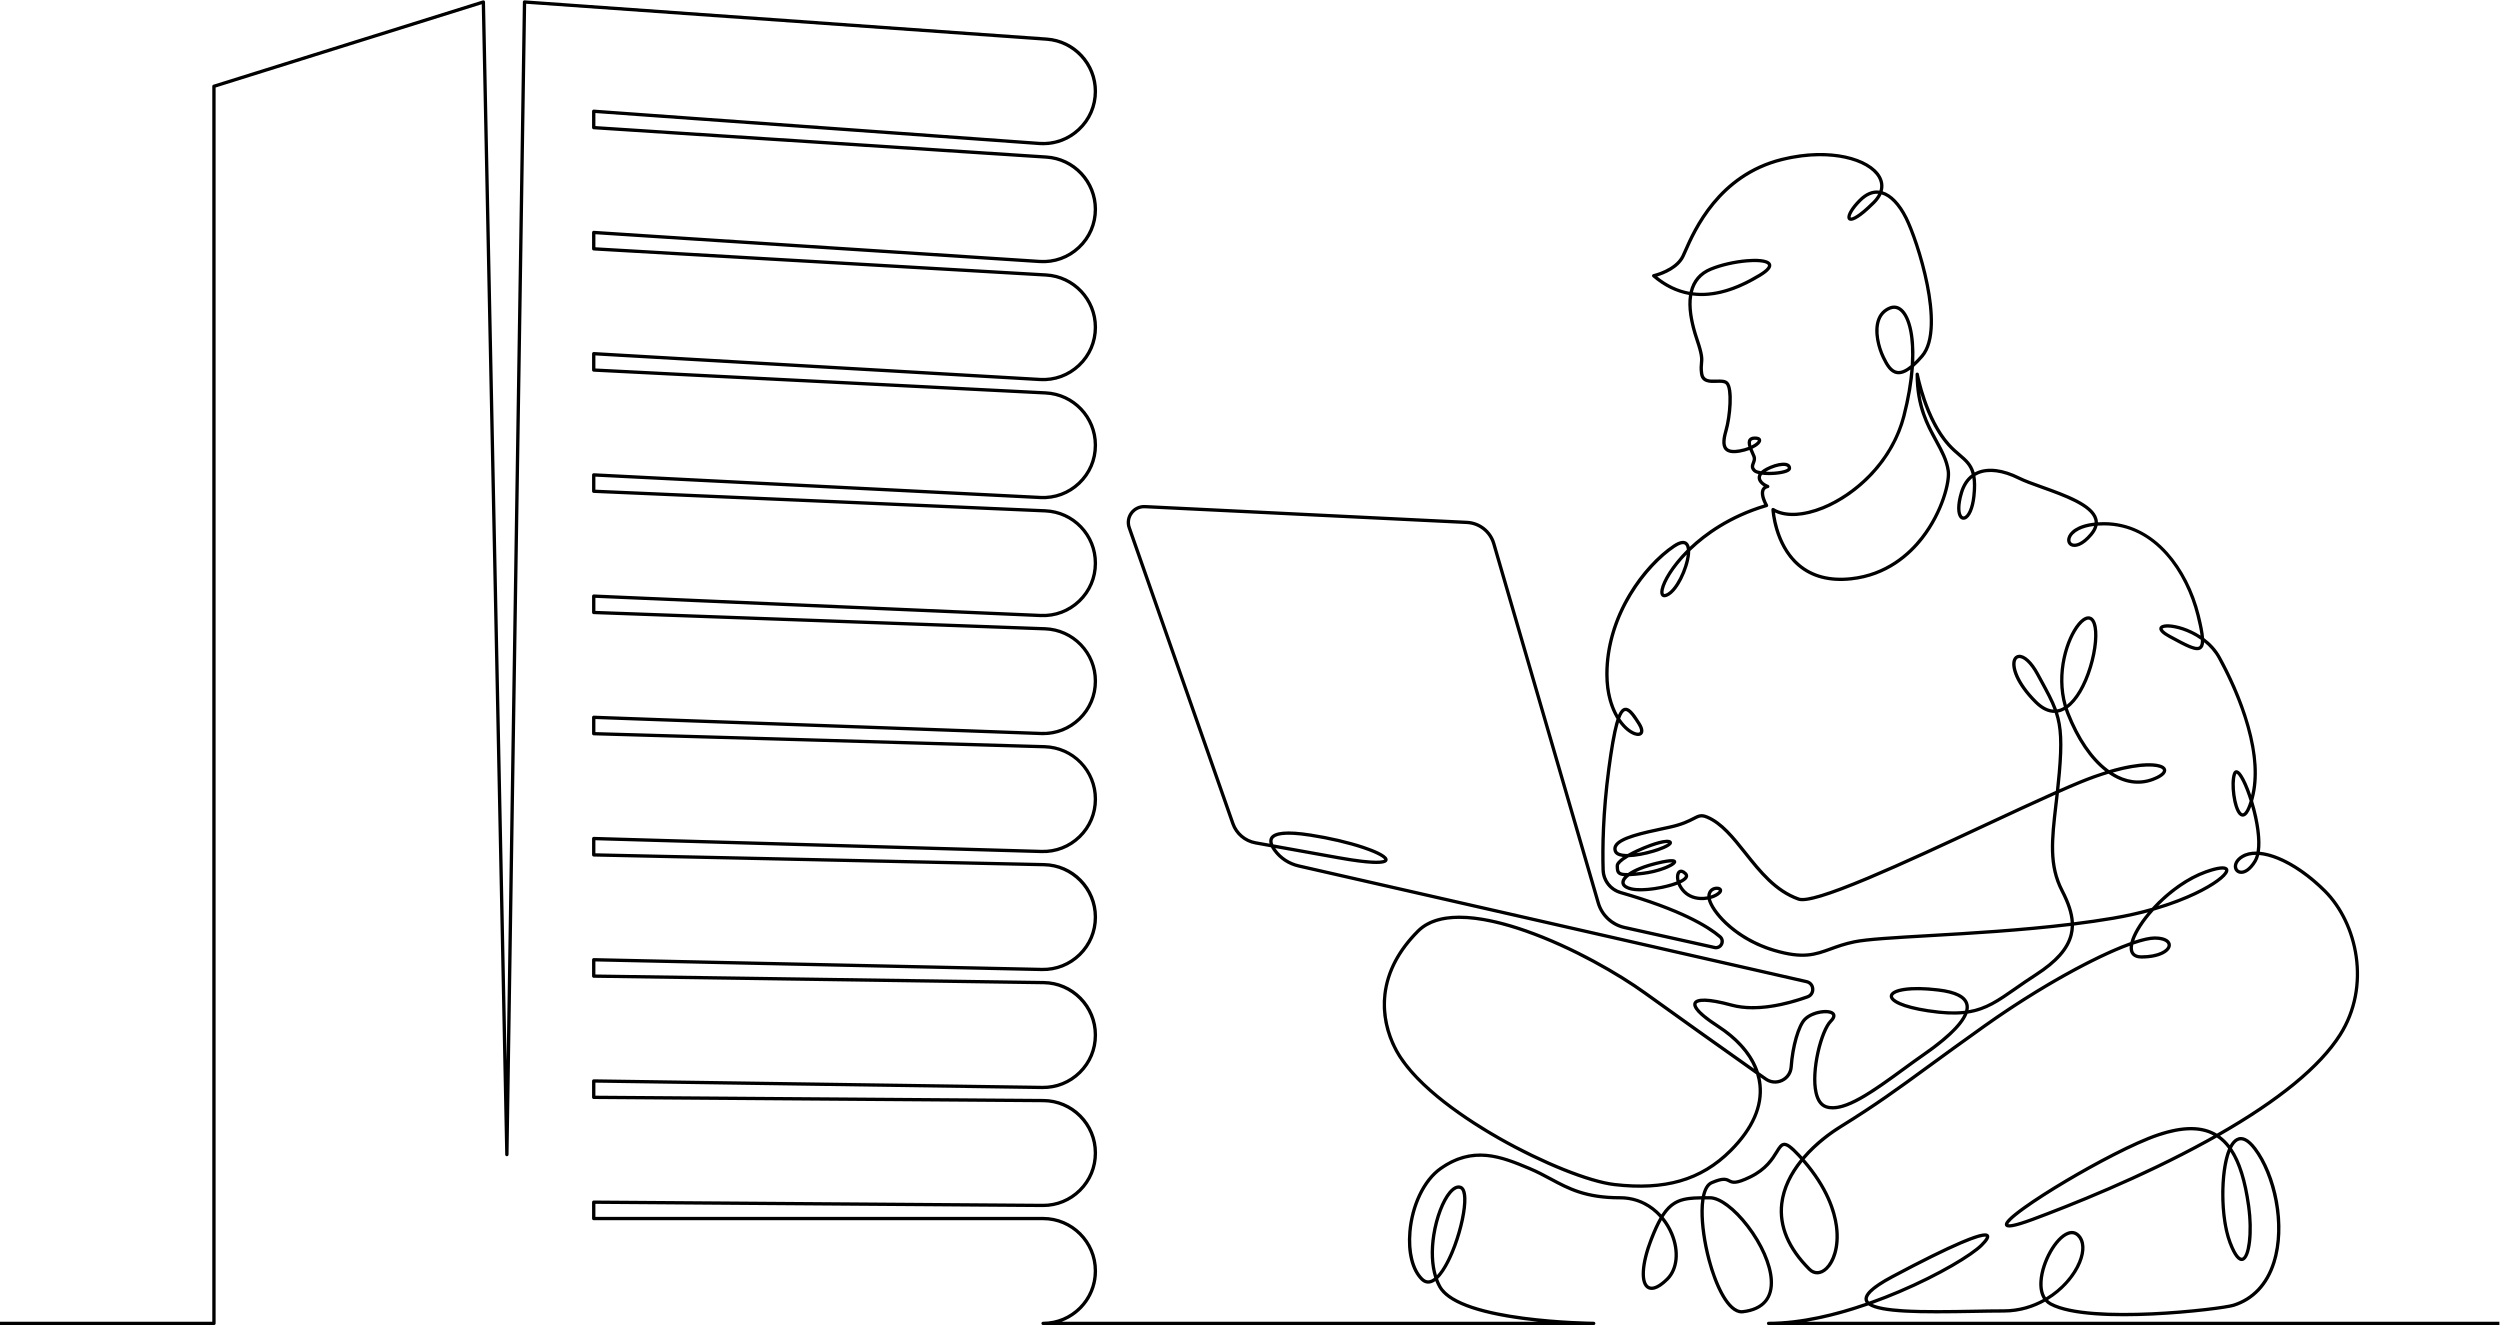 <?xml version="1.0" encoding="UTF-8" standalone="no"?>
<!-- Created with Inkscape (http://www.inkscape.org/) -->

<svg
   version="1.1"
   id="svg2"
   xml:space="preserve"
   width="7999.996"
   height="4240.213"
   viewBox="0 0 7999.996 4240.213"
   sodipodi:docname="fb7ff87283ddb25ba794eb04c0d4dfb6.eps"
   xmlns:inkscape="http://www.inkscape.org/namespaces/inkscape"
   xmlns:sodipodi="http://sodipodi.sourceforge.net/DTD/sodipodi-0.dtd"
   xmlns="http://www.w3.org/2000/svg"
   xmlns:svg="http://www.w3.org/2000/svg"><defs
     id="defs6" /><sodipodi:namedview
     id="namedview4"
     pagecolor="#ffffff"
     bordercolor="#666666"
     borderopacity="1.0"
     inkscape:pageshadow="2"
     inkscape:pageopacity="0.0"
     inkscape:pagecheckerboard="0" /><g
     id="g8"
     inkscape:groupmode="layer"
     inkscape:label="ink_ext_XXXXXX"
     transform="matrix(1.333,0,0,-1.333,0,4240.213)"><g
       id="g10"
       transform="scale(0.1)"><g
         id="g12"
         transform="scale(3.681)"><path
           d="m 12069.4,7223.22 c 7.3,-2.86 47.8,10.25 142.7,105.18 16.2,16.2 28.4,32.66 36.7,49.19 -37.4,3.08 -74.7,-13.75 -111,-50.09 -57.3,-57.23 -71.8,-96.78 -68.4,-104.28 z m -1029.1,-487.88 c 128.4,-16.36 271,23.68 430.2,120.14 49.8,30.12 62.8,50.03 58.8,57.93 -6.5,12.83 -51.6,23.45 -135.5,16.47 -79.9,-6.65 -166.6,-26.55 -231.8,-53.24 -64.6,-26.41 -105.3,-73.82 -121.7,-141.3 z m 1312.3,-108.03 c -7.9,0 -16.1,-1.75 -24.4,-5.26 -31.5,-13.15 -53.6,-36.11 -65.7,-68.24 -25.9,-68.39 -3.7,-168.94 29.9,-238.25 21.5,-44.37 45.5,-88.08 82.6,-92.89 23.5,-3.04 52.2,9.48 85.9,37.32 11.5,182.46 -18.8,307.72 -69.5,351.58 -12.1,10.48 -25.1,15.74 -38.8,15.74 z m -908.3,-853.9 c -11.8,0 -19.4,-2.56 -22.7,-7.64 -4.2,-6.49 -3.1,-17.6 0.4,-30.1 28.3,13.88 42.5,28.39 42.2,33.9 -1,1.12 -6.3,3.84 -19.9,3.84 z m 71.5,-208.15 c 32.1,-1.69 70.1,0.32 101.8,6.65 34.7,6.93 40.9,14.89 41.6,15.95 -0.1,3.83 -0.5,11.16 -15.8,13.93 -20.5,3.73 -56.6,-3.47 -91.9,-18.31 -14.2,-5.95 -26.1,-12.17 -35.7,-18.22 z m 1347.4,-40.92 c -27.7,-23.09 -48.2,-56.26 -61,-99.08 -24.6,-81.68 -19.3,-134.44 -3.9,-148.87 3.4,-3.18 6.8,-3.86 11.1,-2.25 19.3,7.11 44.1,51.61 52.8,132.38 5.3,49.33 5.3,87.34 1,117.82 z m 793.6,-313.09 c -38.9,-4.76 -72.4,-14 -98.6,-27.41 -29.8,-15.25 -49.7,-35.68 -54.5,-56 -3.1,-13.09 0.9,-23.82 10.8,-28.76 21.4,-10.74 65.2,4.99 114.7,64.3 13.9,16.6 23.1,32.49 27.6,47.87 z M 11000,5025.1 c -88.7,-92.12 -138.5,-179.55 -149.1,-229.31 -3.8,-17.72 -1.3,-25.41 0.8,-27.17 1.2,-1.06 5.2,-1.36 12.1,1.3 59.1,22.99 126.3,163.06 136.2,255.18 z m 3136,-476.37 c -6.9,0 -13,-0.46 -18.3,-1.36 -10.9,-1.84 -13.9,-5.05 -13.9,-5.57 -0.1,-0.1 0.2,-13.69 51.1,-41.34 l 1.7,-0.9 c 95.7,-51.94 164.8,-89.49 186.1,-72.94 8,6.19 10.9,21.6 10.4,42.54 -78.1,55.5 -167.1,79.57 -217.1,79.57 z m -516.3,51.78 c -14.8,0 -34.4,-13.74 -54.7,-38.47 -73.7,-90 -145.3,-308.64 -86.5,-517.28 56.6,44.18 108.3,133.45 143.7,249.04 34,111.6 44.3,223.2 25.5,277.67 -4.2,11.87 -11.7,26.49 -24.2,28.72 -1.3,0.21 -2.5,0.32 -3.8,0.32 z m -450.1,-250.61 c -0.6,0 -1.2,-0.03 -1.8,-0.06 -9.2,-0.62 -15.8,-6.19 -19.6,-16.51 -13.9,-36.95 10.8,-137.17 135.5,-261.86 36.7,-36.62 73,-55.86 108.7,-57.57 -20.8,55.42 -50.9,110.65 -91,184.16 -7.2,13.23 -14.8,27.06 -22.6,41.6 -44.2,81.63 -85.9,110.24 -109.2,110.24 z m -2603.4,-394.32 c 32.4,-48.99 69.3,-78.35 98.8,-88.68 13.4,-4.72 24.6,-4.64 28.6,0.22 4.4,5.52 3.4,21.73 -13.8,49.23 -18.8,30.13 -57.9,92.74 -80.7,87.85 -11.7,-2.55 -22.7,-20.56 -32.9,-48.62 z m 3212.4,-352.33 c 85.4,-53.76 173.8,-65.71 257.4,-34.37 48.8,18.32 68,36.82 69.6,47.09 0.2,1.41 0.8,5.16 -5.4,10.07 -25.1,19.84 -130.7,30.92 -321.6,-22.79 z M 13422,3994.4 c 30.1,-94.24 35.9,-198.78 18.8,-393.54 -3.2,-37.3 -6.8,-72.62 -10.5,-106.66 47.9,21.11 91.9,40.02 131.1,56.08 60.9,24.99 116.9,45.12 167.9,61.09 -100.6,78.11 -188.3,207.48 -254,374.52 -3.2,8.24 -6.2,16.47 -9,24.75 -13,-7.2 -27.9,-13.15 -44.3,-16.24 z m 1163.5,-397.81 c -0.6,-0.65 -1.8,-2.33 -3,-6.11 -20.3,-60.8 0.2,-210.92 33.7,-247.13 6.6,-7.12 10.5,-6.17 11.8,-5.84 5,1.27 22,10.92 43.1,80.55 -15.3,49.03 -32.5,93.07 -48.6,125.51 -20,40.36 -32.9,51.67 -37,53.02 z m -3712.2,-452.84 c -11.5,0 -33.2,-2.88 -70.4,-14.15 -40.9,-12.41 -89.7,-31.76 -132.3,-52.43 32.7,4.62 69.1,12.58 105.7,23.28 57.3,16.79 92.1,33.9 102.9,42.98 -1.6,0.19 -3.5,0.32 -5.9,0.32 z m -2569.56,-8.63 c 95.71,-17.17 233.58,-41.9 428.55,-76.94 251.78,-45.29 290.36,-26.19 295.3,-22.31 -3.29,7.31 -32.9,32.14 -136.29,67.16 -96.53,32.71 -219.92,61.67 -347.38,81.53 -184.55,28.77 -230.16,3.64 -240.92,-13.88 -6.05,-9.84 -4.4,-22.63 0.74,-35.56 z m 6407.76,-68.87 c -32,0 -59.6,-6.58 -81.6,-19.83 -34,-20.41 -42.9,-44.83 -39.9,-60.86 2.1,-11.35 10,-19.31 21.2,-21.3 20.4,-3.61 54,12.37 87,68.08 5.7,9.7 10.2,21.11 13.6,33.91 -0.1,0 -0.2,0 -0.3,0 z m -3810.4,-49.01 c -12.9,0 -39.3,-2.66 -92.1,-15.51 -63.4,-15.41 -110.4,-33.01 -144,-50.15 14.4,1.33 30.2,3.07 47.4,5.08 93,10.89 170.9,43.9 192.4,60.5 -1.1,0.05 -2.3,0.08 -3.7,0.08 z m 62.2,-68.43 c -0.7,0 -1.4,-0.09 -2,-0.25 -3.5,-0.95 -6.6,-5.35 -8.4,-12.06 -2.5,-9.29 -2.3,-21.52 0.8,-35.02 16.9,8.1 28.7,16.38 33,24.23 1.6,2.83 2.5,5.6 -2.4,10.46 -8.1,8.1 -15.7,12.64 -21,12.64 z m 232.9,-110.71 c -2.8,0 -5.9,-0.3 -9.3,-1.09 -8.7,-1.95 -28.2,-9.34 -30.9,-35.75 22.5,6.9 39.8,16.9 48.9,26 4.7,4.68 4.7,7.07 4.7,7.09 -0.7,1.44 -5.8,3.75 -13.4,3.75 z m 3298.4,132.25 c -17.8,0 -51,-5.68 -106.2,-25.51 -105.4,-37.79 -217.6,-113.77 -313.1,-211.27 99,30.42 176.6,62.37 233.1,88.94 136.6,64.36 195.8,119.23 202.3,140.42 0.3,1.2 0.8,3.34 0.1,4.05 -2,1.85 -7.1,3.37 -16.2,3.37 z M 11158,2779.1 c 8.6,-34.18 42.4,-89.98 105.2,-149.5 83,-78.57 193,-140.83 309.7,-175.34 186.2,-54.98 260.1,-28.14 362.3,9.02 43.3,15.71 92.3,33.53 156,46.65 83.4,17.17 262.1,27.46 488.4,40.53 263.1,15.19 601.6,34.75 924.4,73.95 -3,58.3 -24.3,123.55 -65.2,202.5 -87.7,169.49 -68.3,337.41 -41.4,569.79 2.4,20.51 4.8,41.21 7.2,62.32 -132,-58.81 -289.6,-132.3 -453.5,-208.66 -264.5,-123.29 -537.9,-250.75 -764.4,-345.7 -264.4,-110.87 -410.6,-154.39 -460.3,-136.95 -153.9,54.04 -255.1,181.42 -352.9,304.6 -78.5,98.8 -152.7,192.12 -244.9,230.53 -33.6,13.99 -46,7.55 -79.3,-9.7 -29.8,-15.4 -74.9,-38.71 -160.8,-57.29 -11.7,-2.53 -23.5,-5.05 -35.4,-7.58 -131.4,-28.06 -280.3,-59.88 -306.5,-108.31 -4.5,-8.21 -4.9,-16.3 -1.4,-25.46 4.9,-12.66 25,-20.37 56.7,-21.71 4.2,-0.18 8.6,-0.27 13.2,-0.21 38,21.81 79.6,39.9 99.6,48.16 47,19.48 159,62.02 184.2,36.79 5.1,-5.11 6.4,-12.17 3.6,-18.91 -10.1,-23.83 -84,-48.22 -115.4,-57.62 -59.4,-17.82 -120.2,-28.77 -165.9,-30.05 -48.7,-28.58 -62.9,-47.59 -62.9,-55.23 0,-21.54 1.1,-32.84 7.8,-38.79 7.5,-6.68 24.7,-9.1 50.9,-8.5 39.4,28.09 103.9,54.25 186.8,74.4 108.2,26.33 119.3,13.67 124.1,8.26 3.9,-4.48 4.9,-10.37 2.6,-16.21 -6.8,-17.74 -48.2,-35.87 -72.3,-45.07 -43.7,-16.69 -94.5,-29.02 -143.2,-34.72 -38.1,-4.49 -67.2,-7.2 -89.9,-8.1 -20.9,-16.03 -29.9,-30.34 -29.8,-40.5 0.1,-13.53 17.2,-25.08 46.8,-31.68 72.8,-16.17 213.6,7.93 291.4,38.06 -4.8,18.64 -5.1,35.94 -1.6,49.25 3.9,14.65 12.4,24.37 23.8,27.44 9.3,2.5 24.6,1.41 44,-18.01 10.7,-10.68 12.9,-23.91 6.1,-36.3 -7.3,-13.2 -24.4,-24.77 -45.4,-34.6 6.8,-16.01 17.3,-32.52 32,-47.22 39.1,-39.07 90.9,-42.03 118.3,-40.34 8.1,0.49 15.9,1.46 23.3,2.82 0.3,24.18 12.5,52.81 45.7,61.7 20.8,5.62 41.4,0.35 48.8,-12.47 2.7,-4.78 7.5,-17.58 -8.2,-33.25 -14,-14.02 -36.5,-25.57 -62.3,-32.79 z m 2754.2,-298.05 c -2.4,-12.55 -2.9,-23.77 -1.2,-33.33 4.2,-24.32 22.2,-36.14 54.9,-36.14 111,0 170.2,38.58 170.2,66.43 0,16.87 -26.3,35.04 -84,35.04 -31.7,0 -79.6,-11.08 -139.9,-32 z m -1406.7,-297.77 c -107.7,0 -157.4,-21.25 -159.7,-37.57 -2.6,-19.05 57.5,-59.07 229.7,-85.34 99.5,-15.18 175.7,-18.01 239.9,-10.24 3.7,14.18 4.2,27.17 1.3,38.88 -10.9,43.82 -70.2,72.53 -176.4,85.36 -52.3,6.3 -97.1,8.91 -134.8,8.91 z m -2988.88,465.58 c -104.32,0 -197.53,-23.69 -260.75,-86.91 -324.75,-324.75 -206.25,-643.77 -140.23,-765.83 129.2,-238.9 474.36,-459.57 668.62,-569.87 277.34,-157.46 584.04,-280.469 745.94,-299.16 328.6,-37.925 559.5,29.502 748.6,218.64 139.6,139.58 203,280.98 188.2,420.27 -2.4,23.49 -7.2,46.7 -14.1,69.54 -224.3,158.63 -515.8,365.5 -733.2,522.31 -164.4,118.58 -466.1,295.33 -775.45,403.32 -132.66,46.29 -289.81,87.69 -427.63,87.69 z M 13097,657.977 c 7.3,-1.874 37.6,-2.2 156.8,42.026 239.3,88.699 705,272.863 1134.7,509.567 16,8.77 31.8,17.58 47.4,26.35 -87.3,47.08 -203.9,45.29 -355.7,-5.35 -159.5,-53.19 -416.2,-190.9 -603.2,-301.986 -106.2,-63.136 -202.2,-124.886 -270.4,-173.922 -92.2,-66.34 -107.2,-90.219 -109.6,-96.685 z m 1448.7,471.663 c -51.3,-135.911 -54.4,-423.063 7.7,-587.393 39.4,-104.32 63.7,-103.94 68.1,-102.799 30.7,7.825 57.9,151.834 32.5,334.748 -22,158.789 -57.3,275.334 -108.3,355.444 z m -2790.6,-65.55 c -61.5,-76.256 -112.3,-168.813 -124.5,-273.812 -16.6,-143.548 43.1,-284.407 177.3,-418.638 27.8,-27.792 63.8,-25.7 96.3,5.623 39.6,38.251 79.5,130.7 61.7,265.5 -12.9,97.556 -60.6,247.407 -210.8,421.327 z M 9512.38,889.084 c -17.44,0 -35.15,-16.191 -47.73,-31.052 -45.18,-53.328 -85.69,-159.957 -103.21,-271.64 -15.43,-98.207 -11.92,-188.345 9.43,-261.506 35.59,38.251 73.35,107.471 106.41,196.85 41.19,111.275 67.16,234.34 64.58,306.196 -1.2,33.713 -8.7,55.446 -20.54,59.658 -2.96,1.032 -5.95,1.494 -8.94,1.494 z M 10837.7,684.165 c -19,-33.713 -38.1,-75.849 -58.4,-128.525 -67.3,-173.867 -60.7,-277.318 -26.1,-299.866 23.4,-15.241 64.5,3.831 113,52.269 61.6,61.614 72.1,172.345 26.6,282.072 -13.1,31.703 -31.5,64.058 -55.1,94.05 z m 2674.2,-91.932 c -6.7,0 -13.8,-1.439 -21.4,-4.265 -75.5,-28.307 -160.7,-180.604 -168.9,-301.795 -2.3,-33.387 0.7,-74.273 21.3,-105.677 99.4,59.793 173.6,146.645 209.4,232.899 29.2,70.715 27,130.373 -6.3,163.625 -10.2,10.161 -21.4,15.213 -34.1,15.213 z m -566.8,-15.539 c -14,0 -52.6,-6.846 -156.6,-51.535 -105.9,-45.612 -254.7,-119.316 -442.1,-219.127 -153.8,-81.934 -169.2,-123.39 -164.7,-140.805 1,-3.965 3.3,-8.15 7.5,-12.415 70.1,24.804 135.4,50.72 193.4,75.416 262.2,111.464 470.1,238.034 532.6,300.517 31.5,31.513 35.8,43.874 36.3,47.162 -1,0.38 -3,0.787 -6.4,0.787 z m -1828.5,242.463 c -3.3,-21.49 -5.1,-46.075 -5.4,-73.486 -0.9,-90.383 15.3,-205.408 44.5,-315.595 25.5,-96.415 59.3,-182.017 95,-241.078 27,-44.58 68.7,-96.55 114.3,-91.17 123.5,14.615 182.6,80.603 175.8,196.115 -5.9,99.484 -62.5,228.282 -151.5,344.529 -84.1,109.78 -177.6,180.739 -238.3,180.739 -11.9,0 -23.4,0 -34.4,-0.054 z M 16300,0 h -4766 c -6,0 -10.8,4.862 -10.8,10.867 0,6.004 4.8,10.867 10.8,10.867 213.4,0 440.4,56.806 633.4,123.473 -3.1,4.564 -5.4,9.426 -6.7,14.562 -11.2,43.14 44.6,95.707 175.5,165.445 193.6,103.124 346.1,178.457 453.1,223.907 140.2,59.469 169.4,54.224 180.2,39.691 10.9,-14.698 -0.8,-37.272 -38.9,-75.442 -64,-63.923 -274.7,-192.612 -539.5,-305.163 -54.1,-22.983 -114.4,-47.054 -179.2,-70.335 31.2,-14.48 91.4,-27.9 202.9,-34.8 133.3,-8.232 304.5,-5.189 455.5,-2.499 71.1,1.276 138.3,2.471 197.3,2.471 94.8,0 182,25.673 256.3,66.531 -19.1,29.666 -27.3,69.52 -24.1,118.094 8.9,130.481 99.6,289.325 183.1,320.648 29.7,11.166 56.9,5.651 78.5,-15.919 39.8,-39.799 43.7,-108.069 10.9,-187.314 -33.1,-80.06 -99.2,-159.632 -181.2,-218.257 -10.5,-7.498 -22,-15.241 -34.6,-22.929 6.5,-6.411 14.1,-12.089 22.9,-16.871 247,-133.089 1100.8,-33.55 1183.7,-7.416 123.2,38.793 211.7,132.709 255.8,271.612 79.2,249.254 -1.8,574.357 -122.3,732.658 -39.9,52.51 -74.5,71.2 -102.8,55.53 -14.2,-7.91 -26.9,-23.88 -37.9,-46 57.2,-83.37 96.1,-206.516 119.6,-376.226 22.5,-161.56 8.3,-344.311 -48.6,-358.79 -30.7,-7.796 -61.3,30.182 -93.8,116.192 -36.5,96.496 -53.9,247.162 -45.5,393.237 2.9,51.591 12.5,153.137 43.2,223.497 -21.8,29.64 -46.3,53.41 -73.6,71.7 -19.1,-10.82 -38.5,-21.65 -58.2,-32.49 -431,-237.388 -897.7,-421.985 -1137.6,-510.902 -137.6,-51.045 -168.3,-47.677 -180.1,-37.652 -5.4,4.537 -7.5,11.111 -6.1,18.555 2.6,13.446 18.3,40.071 124.1,115.594 69.3,49.552 165.9,111.438 271.9,174.273 186.5,110.512 442.6,247.572 602.1,300.792 164.6,54.88 290.4,53.98 384.6,-2.83 396,225.49 662.8,443.99 793.8,650.02 201.1,316.6 108.6,718.42 -96.9,923.99 -97.4,97.34 -205.3,172.84 -303.8,212.53 -42.5,17.11 -82,27.24 -117.1,30.34 -3.9,-16.33 -9.5,-31.21 -17,-43.98 -32.8,-55.42 -73.8,-84.73 -109.5,-78.4 -20.2,3.58 -35,18.44 -38.8,38.74 -4.3,23.2 6.6,57.32 50.1,83.45 27,16.28 60.2,23.75 97.7,23.04 12.4,77.83 -6.3,192.5 -34.6,293.56 -14.9,-39.74 -30.7,-60.77 -48.6,-65.23 -8.1,-2 -20.3,-1.52 -33,12.18 -18.7,20.18 -34.6,67.13 -42.6,125.56 -8,57.67 -6.4,111.22 4.3,143.2 5.2,15.75 14,20.07 20.4,20.91 12.6,1.72 25.4,-8.04 40.3,-30.56 19.1,-28.9 40,-76.2 58.8,-131.11 72.5,312.64 -126.8,725.27 -217.1,890.2 -23.4,42.68 -55,77.81 -89.8,106.12 -1.6,-21.63 -7.8,-35.24 -18.5,-43.5 -32.5,-25.21 -95.5,8.97 -209.8,71.04 l -1.7,0.9 c -44.9,24.4 -65.3,45.34 -62.2,64 1.4,8.48 8.1,19.43 31.8,23.45 34.4,5.84 102.8,-4.05 177.9,-39.34 18.1,-8.5 38.3,-19.29 59,-32.76 -4.6,38.39 -15.6,86.44 -26.6,130.45 -67.8,271.15 -266.4,587.81 -602.9,587.81 -14.5,0 -28.4,-0.49 -41.8,-1.5 -4.4,-21.02 -15.7,-42.43 -33.8,-64.03 -61,-73.02 -112.9,-83.94 -141.1,-69.79 -18.9,9.45 -27.6,30.32 -22.3,53.19 9.8,41.19 62.4,88.35 177.6,100.74 0,6.52 -0.8,12.95 -2.6,19.34 -23.5,86.58 -201.3,150.18 -344.1,201.28 -58.6,21 -114.1,40.86 -152.3,59.95 -100.9,50.45 -193,62.52 -259.2,33.93 -6.6,-2.85 -12.9,-6.08 -18.9,-9.69 6.2,-34.15 7,-77.24 0.8,-134.21 -8.7,-80.76 -34.3,-138.41 -66.8,-150.42 -12,-4.45 -24.3,-1.98 -33.6,6.79 -25.7,24.18 -26.5,89.68 -2.1,170.96 15.6,51.76 41.5,90.88 77.2,116.79 -14.1,55.99 -46.2,83.49 -86.9,118.31 -21.6,18.39 -45.9,39.23 -70.9,67 -91.9,102.23 -147.9,246.33 -178.3,347.09 19.3,-134.88 69.1,-226.23 114.2,-308.92 35.9,-65.64 69.7,-127.63 80,-200.09 11,-76.82 -44.1,-279.38 -172.6,-444.63 -85.2,-109.59 -236,-245.51 -470.6,-270.8 -142.6,-15.38 -260.1,15.43 -349.5,91.58 -82.6,70.47 -125,167.32 -145.9,236.18 -22.6,74.36 -25.8,131.46 -25.9,133.85 -0.2,4.03 1.9,7.83 5.3,9.89 3.5,2.07 7.8,2.04 11.2,-0.05 72.5,-44.31 187.9,-39.83 316.5,12.31 189.8,76.91 440.1,277.99 520.9,591.65 28.5,110.39 45.3,210.96 52.8,299.26 -32.4,-23.31 -61,-33.13 -86.6,-29.82 -47.8,6.21 -75.3,55.27 -99.4,104.98 -26.5,54.85 -62.8,170.36 -30.6,255.42 14.3,37.93 40.4,65.04 77.6,80.58 30.7,12.86 60.4,7.98 85.9,-14.08 51.5,-44.55 86.6,-164.36 78.4,-347.22 13.6,13.1 27.9,28.39 42.8,45.86 149.4,174.29 -28.6,733.99 -105.6,887.94 -43.8,87.61 -96.8,143.35 -150.5,158.9 -9.3,-20.58 -23.8,-40.89 -43.3,-60.46 -52.1,-52.01 -119.7,-111.66 -156.5,-111.66 -2.6,0 -5,0.29 -7.2,0.89 -7.8,2.09 -13.3,7.59 -15.4,15.48 -6.6,24.5 22.5,73.61 74,125.13 43.2,43.17 88.5,61.88 134.7,55.67 8.3,28.36 4.9,56.68 -10.6,84.03 -31.8,56.34 -110.9,101.59 -216.8,124.14 -84.1,17.9 -222.9,29.68 -406.3,-15.87 -406.9,-101.09 -563.3,-456.33 -622.3,-590.07 -6.1,-13.88 -11.3,-25.86 -15.7,-34.91 -37.7,-77.82 -134.8,-114.72 -177.7,-127.63 65.8,-52.94 136,-86.14 211,-99.59 17.4,75.52 62.4,128.39 135.1,158.11 67.1,27.48 156.2,47.97 238.2,54.79 51,4.25 139.3,6.22 156.7,-28.36 11.9,-23.6 -10,-51.83 -66.9,-86.29 -123.4,-74.71 -234.8,-115.43 -340.7,-124.5 -35.8,-3.07 -70.8,-2.35 -104.9,2.14 -1.7,-10.17 -2.8,-20.76 -3.5,-31.73 -4,-69.43 11,-153.02 45.8,-255.56 34.3,-101.01 31.7,-126.73 28.7,-156.5 -1.6,-15.7 -3.3,-31.93 0.7,-62.62 5.4,-41.71 35.8,-43.66 85.1,-41.93 30.4,1.08 59.2,2.09 76.7,-15.43 42.6,-42.57 22,-234.27 -3,-320.3 -16.7,-57.35 -17.3,-91.94 -2.2,-108.78 12.8,-14.21 39.6,-17.79 79.5,-10.62 22.4,4.02 41.7,9.64 57.9,15.89 -5.6,19.02 -7.2,37.22 1.5,50.64 7.5,11.65 21.3,17.55 40.9,17.55 34.3,0 40.7,-14.72 41.5,-23.5 1.7,-18.58 -21.1,-39.77 -56.6,-56.64 3.4,-8.67 7.2,-17.17 10.5,-24.53 3.4,-7.58 6.6,-14.76 9,-20.92 7.9,-20.54 1.5,-37.28 -3.7,-50.72 -6.1,-15.81 -9.4,-24.51 4.1,-38.09 5.4,-5.35 18,-9.48 34.7,-12.22 19.7,17.41 48.4,30.42 59.3,34.98 40.1,16.88 79.1,24.24 104.2,19.67 21.4,-3.88 33.6,-16.87 33.6,-35.64 0,-11.14 -8.6,-20.37 -25.6,-27.41 -35.1,-14.51 -109.5,-21.41 -163.9,-14.64 -2.5,-2.96 -4.2,-5.68 -5.1,-8.07 -13.4,-35.7 45.2,-58.11 45.8,-58.33 4.5,-1.71 7.4,-6.22 7,-11.06 -0.4,-4.83 -4,-8.82 -8.7,-9.78 -11.5,-2.3 -18.9,-7.41 -22.5,-15.62 -11.5,-25.59 12,-75.19 22,-92.15 1.8,-2.87 2,-6.41 0.8,-9.5 -1.2,-3.13 -3.8,-5.52 -7.1,-6.44 -238.8,-70.12 -399.1,-189.65 -491.6,-277.59 -3.1,-2.94 -6.1,-5.87 -9.1,-8.78 0.1,-5.78 -0.2,-11.92 -0.7,-18.41 -3.7,-46.76 -23.3,-109.89 -51,-164.72 -18,-35.64 -55,-98.01 -99.6,-115.35 -17.7,-6.9 -28.2,-2.5 -34,2.39 -10.2,8.73 -12.9,24.94 -8,48.25 11.9,55.83 69.2,155.26 171.1,256.51 -1.4,16.9 -6.2,28.55 -14.1,33.14 -11.8,6.96 -34.1,0.25 -62.7,-18.9 -174.2,-116.71 -433.4,-433.07 -433.4,-826.25 0,-115.05 26.6,-203.45 61.7,-266.1 12.5,28.39 26.2,43.22 42.3,46.7 31.7,6.87 60.9,-28.99 103.8,-97.55 26,-41.6 21,-63.38 12.2,-74.33 -10.2,-12.74 -29.4,-15.32 -52.7,-7.15 -33.7,11.82 -69.6,42.11 -99.9,83.59 -22.9,-77.8 -41.5,-202.52 -55.2,-304.97 -38.1,-285.79 -41.1,-514.78 -37,-656.56 1.9,-64.39 44.7,-119.59 106.6,-137.38 387.7,-111.58 568.4,-219.18 651.7,-289.82 18.4,-15.57 23.6,-40.53 12.8,-62.1 -10.7,-21.65 -33.8,-32.68 -57.3,-27.44 l -587.8,130.62 c -85.8,19.07 -154.4,83.4 -179,167.86 l -681.25,2342.88 c -21.62,74.38 -88.15,126.92 -165.55,130.7 L 7466.43,5326.6 c -31.21,1.49 -59.87,-11.99 -78.59,-37.03 -18.69,-25.05 -23.5,-56.35 -13.18,-85.88 l 675.88,-1929.46 c 21.63,-61.74 75.06,-107.25 139.45,-118.74 23.61,-4.24 53.11,-9.51 89.51,-16.03 -4.07,16.3 -2.41,30.56 4.97,42.6 24.51,39.88 110.46,47.7 262.79,23.99 126.24,-19.7 249.14,-48.36 346.08,-80.77 64.57,-21.6 143.87,-53.41 154.79,-82.31 2.77,-7.34 1.63,-14.59 -3.21,-20.41 -6.6,-7.96 -23.47,-18.17 -93.01,-15.02 -53.98,2.45 -129.16,12.28 -223.48,29.23 -183.72,33.04 -316.76,56.92 -411.57,73.92 1.68,-2.61 3.42,-5.1 5.16,-7.5 35.64,-49.57 89,-84.54 150.2,-98.5 l 3311.88,-754.53 c 27.9,-6.36 47,-28.88 48.6,-57.37 1.7,-28.53 -14.6,-53.14 -41.6,-62.73 -100.4,-35.65 -232.8,-71.34 -360.3,-71.34 -48.3,0 -96,5.13 -141,17.38 -164.3,44.83 -218.8,33.04 -225.1,18.97 -1.5,-3.43 -10.6,-36.35 141.5,-134.86 137.7,-89.21 228.1,-195.55 265.3,-311.17 17.2,-12.17 34,-24.07 50.4,-35.61 28.1,-19.92 63.5,-22.96 94.6,-8.21 31.3,14.86 51.5,44.42 53.9,79.06 9.6,137.71 49.5,274.25 92.8,317.61 24.5,24.42 63.2,42.67 106.2,50.12 42,7.28 76.4,2.33 92,-13.21 8,-8.06 10.9,-18.82 8,-30.31 -2.6,-10.71 -9.9,-21.93 -22.3,-34.29 -56.2,-56.21 -125.9,-312.96 -92.8,-456.86 10.4,-45.5 29.9,-73.51 57.9,-83.27 109.1,-37.92 304.2,104.46 492.9,242.14 45.5,33.23 92.6,67.59 137.9,99.02 86.9,60.2 154.9,116.41 202.3,167.08 29.4,31.54 50.1,60.09 61.8,85.38 -63.8,-6.52 -139.1,-3.39 -234.9,11.22 -163.7,24.94 -254,64.96 -247.9,109.76 6.9,50.45 134.9,69.43 318.6,47.27 117.7,-14.21 181.4,-47.46 194.8,-101.69 3.3,-13.01 3.3,-26.68 0.5,-40.8 112.2,18.85 188.9,72.4 299.9,149.85 38.4,26.84 82,57.27 132.1,89.54 132.2,85.25 204.2,166.34 226.6,255.2 4.4,17.66 6.9,35.75 7.4,54.5 -322.7,-39.09 -660.6,-58.6 -923.4,-73.76 -225.4,-13.01 -403.4,-23.31 -485.2,-40.15 -62.2,-12.8 -110.4,-30.32 -152.9,-45.78 -102.2,-37.13 -182.9,-66.45 -375.9,-9.42 -153.8,45.42 -258.1,123.17 -318.5,180.38 -59.5,56.29 -100.9,116.52 -111.6,160.51 -8.1,-1.42 -16.4,-2.42 -24.7,-2.94 -53.6,-3.31 -101.5,13.26 -135,46.67 -16.7,16.79 -28.8,35.62 -36.5,54.12 -34.1,-13.12 -72.4,-22.22 -94.5,-26.9 -64.8,-13.66 -153.6,-23.88 -208.6,-11.68 -55.2,12.28 -63.7,38.28 -63.8,52.68 -0.2,13.58 6.3,27.35 18.8,40.94 -20.2,1.46 -32.2,5.89 -40.7,13.47 -14,12.5 -15.2,31.52 -15.2,55.04 0,18.15 19.9,38.12 46.7,56.84 -31.6,4.1 -51.1,15.54 -58.3,34.12 -5.8,15.13 -4.9,29.8 2.6,43.63 31,57.26 178.4,88.75 321,119.2 11.9,2.56 23.7,5.06 35.4,7.58 83.1,17.96 124.8,39.58 155.4,55.37 34.1,17.66 54.8,28.33 97.6,10.46 97.4,-40.59 173.3,-136.02 253.6,-237.08 95.9,-120.79 195.2,-245.65 343.1,-297.62 43.1,-15.13 192.7,30.78 444.7,136.46 226.1,94.79 499.4,222.17 763.6,345.37 168.8,78.68 331,154.25 465.5,213.99 4.1,37.76 8.1,77.02 11.8,118.72 17.1,195.09 11.9,295.85 -19.1,389.35 -38.2,-0.7 -82.9,15.11 -131.7,63.98 -124.3,124.23 -160.2,232.6 -140.6,284.87 6.8,18.2 20.9,29.34 38.5,30.56 39.8,2.75 88.9,-42.67 131.6,-121.51 7.8,-14.51 15.4,-28.31 22.6,-41.54 41.6,-76.42 73,-133.96 94.5,-193.29 15,2.39 29.9,7.96 44.6,16.65 -64.4,218.34 11,449.34 88.6,543.99 28,34.17 55.4,49.98 79.1,45.77 12.6,-2.25 30,-11.57 40.9,-43.03 20.5,-59.36 10.6,-173.65 -25.3,-291.12 -37.8,-123.98 -94.9,-219.45 -157.7,-264.79 3.2,-9.64 6.6,-19.23 10.4,-28.82 64.9,-165.31 151.6,-292.56 250.5,-367.98 3,-2.25 6,-4.48 9,-6.65 204.1,60.28 323.6,51.48 358.6,23.9 10.4,-8.23 15.2,-19.04 13.4,-30.48 -4.5,-28.79 -47.9,-50.74 -83.5,-64.08 -95.6,-35.86 -196.2,-19.64 -292.3,46.75 -54.2,-16.33 -114.7,-37.65 -181.7,-65.12 -42,-17.27 -89.8,-37.84 -142,-60.93 -2.8,-25.54 -5.7,-50.45 -8.6,-75.01 -26.4,-228.58 -45.6,-393.73 39.1,-557.35 42,-81.09 64.1,-148.76 67.5,-209.81 86.4,10.76 171.6,22.96 253.7,36.92 95.5,16.22 180.4,36.13 254.5,57.27 102.9,112.96 229.1,201.68 347.3,244.06 78.5,28.15 127.2,34.02 144.7,17.39 3.9,-3.78 9.9,-12.17 5.6,-26.13 -11.5,-37.6 -95.4,-97.94 -213.8,-153.74 -63.8,-30.05 -154.4,-66.89 -271.8,-100.73 -0.3,-0.39 -0.7,-0.74 -1,-1.09 -62.5,-69.66 -107.6,-140.56 -125.9,-194.68 56.4,18.61 101.7,28.45 133.2,28.45 77.9,0 105.7,-29.34 105.7,-56.78 0,-42.74 -67.2,-88.16 -191.9,-88.16 -58.2,0 -72.8,33.93 -76.3,54.15 -1.5,8.71 -1.7,18.33 -0.6,28.77 -217.5,-79.96 -577.5,-273.49 -939.3,-530.54 -153.1,-108.75 -267.8,-192.51 -369,-266.4 -204,-148.87 -338.7,-247.24 -574,-393.05 -45.5,-28.2 -149.9,-98.88 -237.6,-201.74 155.7,-179.161 204.9,-334.364 218.3,-435.424 18.9,-142.652 -22.8,-240.234 -68.1,-283.974 -41.5,-40.015 -90.1,-42.08 -126.7,-5.378 -139.2,139.174 -200.9,286.038 -183.5,436.513 11.3,97.53 55.4,194.351 131.3,287.993 -5.9,6.66 -12.1,13.37 -18.3,20.11 -44.3,47.54 -71.1,67.94 -86.7,66.47 -12.7,-1.27 -23.7,-19.23 -39,-44.09 -28.4,-46.16 -71.3,-115.87 -177.9,-167.455 -93.8,-45.422 -120,-38.848 -146.6,-24.612 -17,9.073 -32.9,17.63 -104.3,-12.579 -21.8,-9.21 -37.7,-35.969 -47,-77.724 9.9,0.054 20,0.054 30.4,0.054 68.2,0 166.2,-72.535 255.5,-189.27 91.6,-119.561 149.9,-252.813 156,-356.426 3.5,-59.306 -9.7,-107.988 -39.1,-144.717 -32.9,-40.941 -85.3,-65.933 -155.9,-74.274 -3.1,-0.38 -6.2,-0.543 -9.2,-0.543 -96.5,-0.026 -178.4,178.078 -223.6,348.794 -29.7,111.981 -46.2,229.123 -45.2,321.381 0.2,23.364 1.6,48.629 5.1,73.051 -116.5,-1.712 -182.2,-14.806 -245,-114.724 25.8,-31.433 47.2,-67.075 63.3,-105.787 48.8,-117.876 36.5,-237.899 -31.4,-305.761 -73.3,-73.296 -116.7,-70.416 -140.2,-55.121 -52.6,34.284 -45.7,162.239 17.7,325.945 22,56.86 42.8,102.201 64,138.332 -58.8,66.37 -144.8,117.388 -257.1,117.388 -227.7,0 -339.2,59.984 -457.3,123.472 -42.9,23.065 -87.2,46.918 -138.24,68.297 -175.83,73.76 -357.65,149.99 -568.52,1.17 -104.38,-73.678 -181.31,-232.303 -196.01,-404.132 -11.14,-130.21 16.6,-242.355 74.25,-299.975 16.73,-16.761 33.71,-20.566 53.36,-12.007 6.43,2.797 13.06,6.928 19.8,12.306 -25.08,78.186 -29.91,175.496 -13.29,281.419 18.12,115.35 60.56,226.162 108.1,282.317 34.69,40.994 62.92,42.189 80.49,35.995 21.66,-7.634 33.45,-34.339 35.05,-79.354 2.69,-75.604 -23.17,-199.05 -65.91,-314.535 -18.69,-50.503 -63.27,-158.79 -119.2,-212.552 5.86,-16.11 12.68,-31.242 20.45,-45.287 124.1,-224.56 975.67,-234.448 994.27,-234.612 h 0.2 c 6.1,-0.054 10.9,-4.917 10.9,-10.921 C 10404.3,4.836 10399.4,0 10393.4,0 H 6802.67 c -6,0 -10.87,4.862 -10.87,10.867 0,6.004 4.87,10.867 10.87,10.867 182.04,0 330.13,148.086 330.13,330.131 v 1.792 c 0,182.044 -148.09,330.157 -330.13,330.157 H 3872.12 c -6,0 -10.87,4.862 -10.87,10.866 V 801.39 c 0,2.879 1.17,5.65 3.21,7.687 2.04,2.038 4.81,3.18 7.66,3.18 0.08,0 2928.16,-21.19 2928.16,-21.19 88.7,-0.735 172.07,33.415 234.99,95.844 62.89,62.456 97.53,145.669 97.53,234.309 v 1.77 c 0,180.71 -147.03,328.82 -327.74,330.13 l -2933.02,21.19 c -5.98,0.05 -10.79,4.89 -10.79,10.87 v 106.71 c 0,2.9 1.17,5.7 3.24,7.74 2.09,2.03 4.97,3.07 7.79,3.12 l 2925.61,-42.3 c 89.02,-1.19 173.08,32.44 236.54,95 63.43,62.54 98.37,146.03 98.37,235.13 v 1.69 c 0,179.43 -145.97,327.52 -325.38,330.13 l -2935.46,42.43 c -5.93,0.08 -10.71,4.92 -10.71,10.87 v 106.71 c 0,2.93 1.17,5.73 3.26,7.77 2.1,2.03 4.89,3.15 7.85,3.1 l 2923.14,-63.41 c 89.54,-1.9 174.05,31.48 238.06,94.1 64,62.62 99.24,146.43 99.24,235.97 v 1.63 c 0,178.13 -144.88,326.19 -322.99,330.05 l -2937.93,63.73 c -5.9,0.14 -10.63,4.95 -10.63,10.87 v 106.71 c 0,2.94 1.2,5.73 3.29,7.8 2.12,2.03 4.97,3.15 7.9,3.07 l 2920.67,-84.46 c 89.94,-2.58 175.06,30.48 239.61,93.2 64.55,62.71 100.08,146.81 100.08,236.79 v 1.49 c 0,179.88 -140.81,324.81 -320.59,330.03 l -2940.39,85.03 c -5.89,0.16 -10.57,4.97 -10.57,10.84 v 106.71 c 0,2.96 1.2,5.78 3.32,7.82 2.14,2.06 5.02,3.15 7.96,3.04 L 6790.74,3868.8 c 90.36,-3.26 176.02,29.54 241.11,92.32 65.12,62.78 100.95,147.19 100.95,237.62 v 1.33 c 0,178.57 -139.77,323.48 -318.21,329.94 l -2942.85,106.36 c -5.87,0.22 -10.49,5.03 -10.49,10.87 v 106.71 c 0,2.96 1.22,5.81 3.34,7.85 2.15,2.04 5.06,3.15 7.99,3.02 l 2915.77,-126.49 c 90.85,-3.94 176.99,28.52 242.65,91.39 65.64,62.86 101.8,147.57 101.8,238.47 v 1.14 c 0,177.26 -138.71,322.14 -315.84,329.83 l -2945.3,127.73 c -5.82,0.25 -10.41,5.06 -10.41,10.87 v 106.71 c 0,2.96 1.22,5.82 3.37,7.88 2.18,2.04 5.08,3.13 8.04,2.96 L 6785.99,5407.9 c 91.23,-4.64 177.94,27.5 244.15,90.44 66.2,62.95 102.66,147.93 102.66,239.29 v 0.89 c 0,176.02 -137.68,320.84 -313.45,329.73 l -2947.77,149.17 c -5.79,0.29 -10.33,5.06 -10.33,10.85 v 106.71 c 0,2.99 1.22,5.85 3.43,7.91 2.17,2.05 5.08,3.14 8.06,2.94 L 6783.6,6177.49 c 91.66,-5.3 178.92,26.49 245.67,89.5 66.77,63.02 103.53,148.28 103.53,240.09 v 0.64 c 0,174.73 -136.65,319.51 -311.09,329.6 l -2950.22,170.62 c -5.76,0.33 -10.24,5.09 -10.24,10.85 v 106.71 c 0,3 1.25,5.87 3.45,7.93 2.18,2.05 5.11,3.12 8.13,2.91 l 2908.41,-189.23 c 92.06,-5.98 179.84,25.46 247.16,88.55 67.34,63.09 104.4,148.64 104.4,240.9 v 0.34 c 0,173.48 -135.59,318.19 -308.7,329.45 l -2952.69,192.11 c -5.7,0.37 -10.16,5.11 -10.16,10.84 v 106.71 c 0,3.02 1.25,5.9 3.48,7.96 2.2,2.05 5.19,3.1 8.18,2.88 l 2905.93,-210.07 c 92.48,-6.69 180.8,24.41 248.69,87.57 67.89,63.15 105.27,148.99 105.27,241.71 0,172.23 -134.56,316.87 -306.33,329.29 L 3431.42,8616.91 3316.48,1111.77 c -0.11,-5.92 -4.92,-10.68 -10.84,-10.71 -5.95,0 -10.78,4.73 -10.89,10.66 L 3141.72,8613.87 1406.18,8070.82 V 10.867 C 1406.18,4.862 1401.31,0 1395.31,0 H 0 V 21.733 H 1384.44 V 8078.81 c 0,4.75 3.09,8.95 7.62,10.37 l 1756.99,549.76 c 3.26,1.02 6.82,0.44 9.59,-1.55 2.77,-2 4.46,-5.18 4.51,-8.6 l 140.91,-6908.16 105.82,6908.1 c 0.05,2.99 1.3,5.83 3.5,7.85 2.2,2.01 5.17,3.05 8.13,2.83 l 3406.51,-242.38 c 89.02,-6.44 171.5,-45.96 232.27,-111.29 60.77,-65.33 94.24,-150.45 94.24,-239.68 0,-98.82 -39.82,-190.32 -112.2,-257.63 -65.9,-61.31 -149.88,-94.28 -238.82,-94.28 -8.69,0 -17.44,0.31 -26.21,0.95 l -2894.31,209.23 v -84.85 l 2942.53,-191.44 c 89.51,-5.83 172.59,-45.08 233.9,-110.53 61.34,-65.46 95.11,-150.91 95.11,-240.61 v -0.34 c 0,-98.34 -39.5,-189.52 -111.27,-256.76 -71.75,-67.24 -165.31,-100.74 -263.44,-94.37 L 3882.99,7113.9 v -84.86 l 2940,-170.02 c 185.9,-10.76 331.54,-165.06 331.54,-351.3 v -0.64 c 0,-97.85 -39.17,-188.73 -110.35,-255.89 -71.15,-67.17 -164.14,-101.05 -261.83,-95.4 l -2899.36,167.68 v -84.87 l 2937.45,-148.64 c 187.34,-9.49 334.09,-163.85 334.09,-351.44 v -0.89 c 0,-97.37 -38.85,-187.94 -109.42,-255.04 -70.56,-67.08 -163,-101.31 -260.24,-96.39 l -2901.88,146.83 v -84.86 l 2934.92,-127.31 c 91.03,-3.94 175.88,-42.38 238.9,-108.17 63.03,-65.83 97.72,-152.25 97.72,-243.36 v -1.14 c 0,-96.91 -38.52,-187.16 -108.5,-254.18 -69.98,-66.99 -161.81,-101.57 -258.63,-97.39 l -2904.41,125.97 v -84.87 l 2932.39,-106 c 91.53,-3.29 176.97,-41.43 240.56,-107.36 63.57,-65.93 98.59,-152.68 98.59,-244.29 v -1.33 c 0,-96.38 -38.19,-186.33 -107.58,-253.27 -66.23,-63.87 -152.4,-98.62 -243.9,-98.62 -4.35,0 -8.72,0.09 -13.09,0.25 l -2906.97,105.08 v -84.9 l 2929.84,-84.73 c 92.04,-2.66 178.05,-40.48 242.22,-106.52 64.17,-66.04 99.48,-153.11 99.48,-245.21 v -1.49 c 0,-95.9 -37.87,-185.55 -106.68,-252.38 -68.79,-66.83 -159.47,-102.14 -255.37,-99.35 l -2909.49,84.14 v -84.9 l 2927.31,-63.49 c 92.53,-2.01 179.14,-39.52 243.85,-105.67 64.74,-66.15 100.38,-153.58 100.38,-246.11 v -1.63 c 0,-95.43 -37.54,-184.76 -105.76,-251.51 -68.21,-66.72 -158.35,-102.28 -253.73,-100.27 l -2912.05,63.14 v -84.9 l 2924.76,-42.27 c 93.02,-1.36 180.22,-38.58 245.53,-104.84 65.28,-66.26 101.25,-153.98 101.25,-247.02 v -1.69 c 0,-94.97 -37.24,-183.97 -104.86,-250.61 -67.62,-66.67 -157.13,-102.69 -252.11,-101.25 l -2914.57,42.14 v -84.9 l 2922.21,-21.11 c 93.5,-0.68 181.31,-37.6 247.18,-103.97 65.88,-66.34 102.15,-154.38 102.15,-247.89 v -1.77 c 0,-94.48 -36.92,-183.155 -103.97,-249.713 -66.42,-65.96 -154.33,-102.174 -247.81,-102.174 -0.9,0 -1.77,0 -2.63,0 l -2917.13,21.109 v -84.896 h 2919.68 c 194.02,0 351.86,-157.866 351.86,-351.89 v -1.792 c 0,-151.211 -95.9,-280.47 -230.07,-330.131 h 3105.44 c -29.9,3.098 -60.52,6.656 -91.38,10.704 -315.27,41.347 -503.21,113.121 -558.6,213.394 -7.12,12.85 -13.48,26.569 -19.07,41.02 -6.14,-4.345 -12.39,-7.986 -18.72,-10.729 -27.74,-12.063 -54.53,-6.358 -77.43,16.544 -63.02,63.054 -92.39,178.648 -80.52,317.198 7.12,83.374 28.74,165.825 62.48,238.442 36.57,78.729 85.9,141.538 142.66,181.583 96.93,68.43 196.25,97.01 303.66,87.42 94.14,-8.42 185.12,-44.06 285.8,-86.28 52.02,-21.81 96.82,-45.885 140.12,-69.194 115.6,-62.184 224.8,-120.892 447,-120.892 79.4,0 154.7,-25.291 217.7,-73.16 18.4,-13.963 35.5,-29.556 51.3,-46.645 25.8,39.745 52.4,66.532 82.7,84.461 48.7,28.878 106.3,34.149 180.9,35.128 9.3,44.933 27.3,83.808 60.6,97.908 75.1,31.785 98.4,24.912 123,11.736 18.4,-9.834 35.8,-19.126 126.9,24.993 100.9,48.815 141.8,115.295 168.9,159.275 18.5,30.19 32,52 55.4,54.34 24.3,2.39 52.7,-17.44 104.7,-73.3 5.6,-6.03 11.1,-12.03 16.5,-18.04 81.4,95.3 175.6,163.19 240.8,203.62 234.5,145.39 369,243.55 572.5,392.12 101.3,73.92 216.1,157.73 369.3,266.56 220.6,156.75 459.8,303.04 673.5,411.98 108.5,55.26 204.9,97.94 283,125.7 13.7,53.63 53.9,122.33 114.1,193.86 -67,-18.01 -141.9,-34.85 -224.8,-48.92 -83.1,-14.13 -169.3,-26.46 -256.8,-37.33 -0.4,-21.49 -3.2,-42.19 -8.3,-62.48 -23.7,-94.54 -98.7,-179.77 -235.9,-268.19 -49.7,-32.03 -93.1,-62.32 -131.4,-89.06 -114.2,-79.73 -195.4,-136.48 -318.8,-154.74 -33.9,-89.67 -162.2,-194.32 -276.3,-273.37 -45.1,-31.3 -92.1,-65.59 -137.5,-98.73 -177.4,-129.45 -346.1,-252.57 -465.8,-252.6 -16.7,0 -32.4,2.4 -47,7.5 -35.6,12.36 -59.8,45.64 -72,98.92 -32.8,142.73 31.8,410.27 98.7,477.1 11.6,11.65 15.4,19.56 16.5,24.12 1.3,5.22 -0.4,7.85 -2.3,9.73 -19.4,19.45 -118.6,11.81 -167.4,-36.92 -39.4,-39.42 -77.4,-172.84 -86.5,-303.72 -3,-42.6 -27.7,-78.92 -66.2,-97.21 -38.3,-18.17 -81.9,-14.4 -116.6,10.11 -9.4,6.65 -18.9,13.39 -28.7,20.27 3.7,-15.76 6.4,-31.65 8,-47.68 7.5,-70.5 -4.4,-142.65 -35.4,-214.43 -32.3,-75.17 -85.9,-150.34 -159,-223.5 -99.3,-99.24 -209.6,-165.146 -337.3,-201.412 -123,-34.911 -263.3,-42.57 -429.2,-23.419 -167.1,19.262 -470.2,140.561 -754.16,301.821 -153.69,87.26 -293.87,182.1 -405.41,274.22 -128.45,106.14 -219.81,208.48 -271.59,304.21 -64.22,118.7 -90.17,248.06 -75.06,374.14 17.9,149.53 91.61,289.98 219.02,417.42 154.71,154.69 471.99,87.75 710.92,4.35 311.58,-108.75 615.38,-286.78 780.98,-406.2 209.3,-150.96 487.3,-348.36 707.9,-504.38 -40.8,99.76 -124.1,191.99 -245.9,270.88 -115.8,74.98 -164.7,127.98 -149.5,161.97 16.3,36.38 100.6,34.04 250.6,-6.87 157.9,-43.04 352.7,5.32 488.3,53.46 21.4,7.61 28,26.81 27.2,40.97 -0.8,14.8 -9.6,32.44 -31.7,37.46 L 8467.39,2983.5 c -66.37,15.13 -124.26,53.14 -163.03,107.01 -6.3,8.77 -11.52,17.19 -15.65,25.21 -42.46,7.61 -76.17,13.64 -102.55,18.36 -72.1,12.91 -131.92,63.84 -156.13,132.98 l -675.88,1929.46 c -12.58,35.92 -6.49,75.55 16.28,106.06 22.76,30.48 59.08,47.6 97.06,45.72 l 2099.47,-102.82 c 86.66,-4.24 161.12,-63.06 185.36,-146.35 l 681.28,-2342.88 c 22.3,-76.83 84.7,-135.35 162.8,-152.7 l 587.8,-130.62 c 16.8,-3.75 28.4,6.22 33.2,15.86 4.7,9.62 5.7,24.81 -7.4,35.89 -81.7,69.25 -259.7,175.01 -643.7,285.49 -71,20.43 -120.2,83.79 -122.3,157.65 -4.2,142.57 -1.1,372.84 37.2,660.07 18.6,139.64 35.2,233.66 52.2,295.85 3,10.67 5.9,20.43 8.9,29.34 -2,3.28 -4.1,6.63 -6,9.99 -30.8,52.92 -67.5,144.78 -67.5,281.75 0,177.18 52.4,358.35 151.7,523.93 79.6,132.93 185.8,249.69 291.3,320.38 36.9,24.72 65.8,31.32 85.8,19.62 10.8,-6.36 18.2,-17.69 22.1,-33.5 92.9,87.75 251.3,205.19 485,276.28 -11.3,22.17 -30.7,68.47 -16.7,99.95 2.6,5.79 7,12.47 14.5,18.07 -24.6,15.16 -49.3,41.45 -36.5,75.49 0.6,1.55 1.3,3.07 2.1,4.57 -15.3,3.64 -27.4,8.83 -34.3,15.78 -23.6,23.55 -15.6,44.44 -9.1,61.23 4.6,12.01 8.6,22.39 3.7,35.13 -2.2,5.62 -5.3,12.53 -8.5,19.83 -3.6,7.93 -7.3,16.36 -10.8,24.91 -18.5,-7.03 -39.3,-12.87 -61.2,-16.81 -48.6,-8.72 -81.1,-3.02 -99.5,17.44 -26.9,29.88 -15.5,84.84 -2.6,129.39 28.6,98.41 37.8,269.61 8.6,298.88 -10.9,10.83 -35,9.98 -60.6,9.08 -41.9,-1.47 -99.2,-3.49 -107.5,60.87 -4.2,33.17 -2.4,51.45 -0.8,67.58 2.8,27.26 5.2,50.79 -27.6,147.33 -40.9,120.48 -55.3,219.84 -43.1,297.61 -85.1,15.3 -164.5,54.48 -237.3,117.21 -3.1,2.68 -4.4,6.9 -3.4,10.88 1,3.99 4.2,7.07 8.2,7.96 1.4,0.31 140.1,31.89 183.5,121.44 4.2,8.68 9.4,20.5 15.5,34.18 60,136.41 219.7,498.75 636.9,602.4 318.5,79.1 579.2,1.79 647.3,-118.66 18.1,-32.15 22.3,-65.91 12.8,-99.35 59.2,-17.93 116.3,-77.32 162.4,-169.61 33.2,-66.31 100.2,-244 138.8,-438.58 31.7,-159.72 51.1,-371.48 -36.1,-473.23 -21.6,-25.25 -42,-46.17 -61.1,-62.82 -6.5,-93.25 -23.8,-201.53 -55.2,-323.43 -35.9,-139.07 -109.8,-271.34 -214,-382.54 -91.7,-97.91 -205.2,-177.42 -319.8,-223.85 -124.9,-50.61 -239,-57.76 -317.5,-20.65 7,-57.81 37.9,-228.96 162.3,-334.94 84.6,-72.04 196.6,-101.11 332.9,-86.41 227.1,24.47 373.2,156.26 455.8,262.53 135.3,174.06 177,367.82 168.3,428.23 -9.8,68.54 -41.2,126.11 -77.5,192.75 -58.7,107.42 -125.1,229.17 -125.1,439.57 0,5.62 4.3,10.31 9.9,10.82 5.6,0.47 10.6,-3.33 11.6,-8.85 0.6,-2.88 54.8,-290.14 202.9,-454.77 24,-26.7 47.8,-47.05 68.8,-65.01 41.4,-35.42 75.9,-64.9 92.2,-122.6 5,2.71 10.1,5.21 15.4,7.52 72.2,31.16 170.7,18.91 277.5,-34.47 37.1,-18.5 91.9,-38.14 150,-58.9 155.2,-55.56 331.2,-118.53 357.7,-216.05 2.1,-7.67 3.2,-15.38 3.3,-23.18 12.6,0.82 25.8,1.25 39.7,1.25 156.3,0 300,-68.27 415.7,-197.47 95.3,-106.41 169.3,-250.89 208.3,-406.8 17,-68.18 26.5,-117.11 28.8,-152 40,-29.74 79.8,-69.87 109,-123.2 56.8,-103.56 135.1,-264.71 186.1,-444.23 53.5,-188.07 63.3,-348.95 29,-478.1 -1.5,-5.73 -3,-11.25 -4.5,-16.54 10.3,-33.69 19.6,-69.14 27.2,-104.22 12.6,-58.59 28.1,-153.08 17,-227.3 122.9,-11.71 285.3,-102.31 432,-249.12 107.4,-107.39 182.7,-265.25 206.6,-433.14 12.6,-88.68 10.7,-176.83 -5.6,-262.03 -17.6,-91.82 -51.6,-177.88 -101.1,-255.83 -131.8,-207.36 -398,-426.43 -791.9,-651.81 23.1,-16.76 44.2,-37.32 63.5,-61.88 11.4,20.19 25.1,36.21 41.7,45.39 39.2,21.68 83.1,1.07 130.6,-61.36 65.9,-86.61 117.8,-214.241 142.3,-350.155 26,-143.957 20.1,-286.826 -16.6,-402.258 -46.4,-145.939 -139.7,-244.771 -270,-285.765 -40.9,-12.932 -280.2,-45.151 -532.4,-56.996 -228.9,-10.731 -530.7,-8.014 -668.1,66.015 -12.2,6.602 -22.9,14.832 -32,24.64 -66.8,-37.463 -158,-71.231 -269.5,-71.231 -58.8,0 -125.9,-1.195 -196.9,-2.471 -345.6,-6.168 -605.5,-5.814 -685.7,49.498 -124.4,-43.494 -263.5,-83.212 -404.5,-106.603 H 16300 V 0"
           style="fill:#000000;fill-opacity:1;fill-rule:nonzero;stroke:none"
           id="path14" /></g></g></g></svg>
